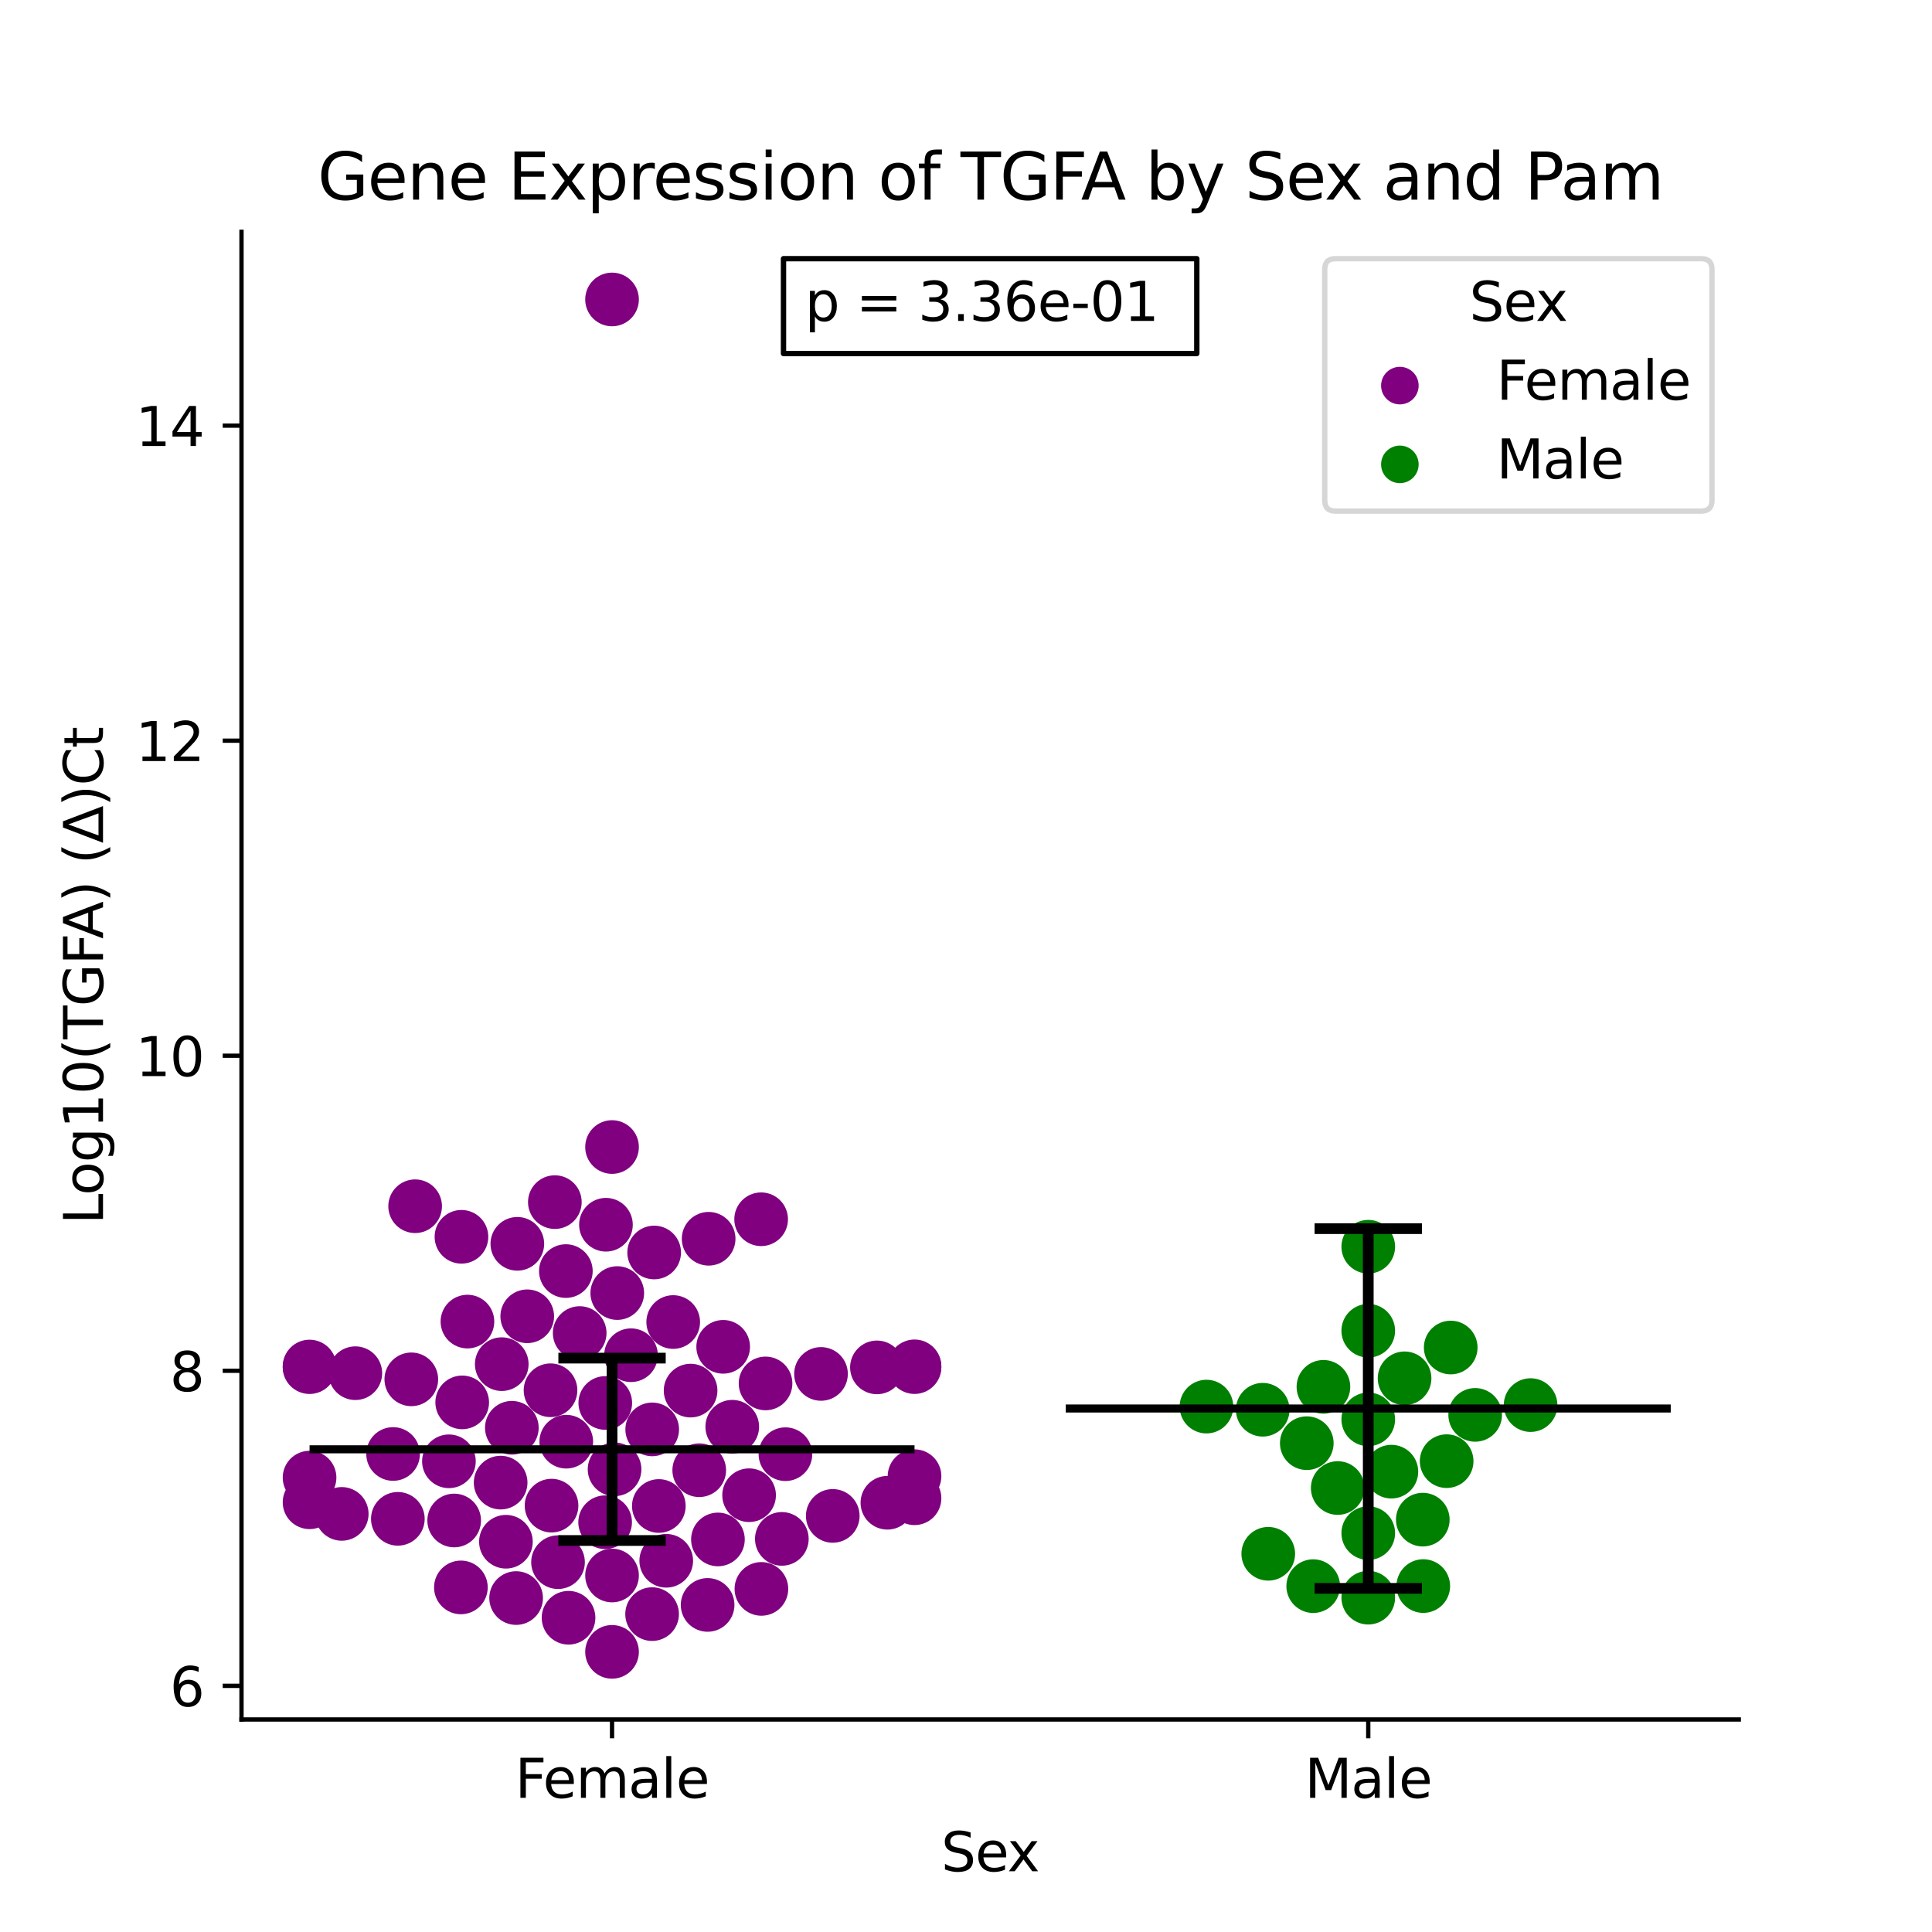 <?xml version="1.0" encoding="utf-8" standalone="no"?>
<!DOCTYPE svg PUBLIC "-//W3C//DTD SVG 1.1//EN"
  "http://www.w3.org/Graphics/SVG/1.1/DTD/svg11.dtd">
<svg xmlns:xlink="http://www.w3.org/1999/xlink" width="360pt" height="360pt" viewBox="0 0 360 360" xmlns="http://www.w3.org/2000/svg" version="1.1">
 <defs>
  <style type="text/css">*{stroke-linejoin: round; stroke-linecap: butt}</style>
 </defs>
 <g id="figure_1">
  <g id="patch_1">
   <path d="M 0 360 
L 360 360 
L 360 0 
L 0 0 
z
" style="fill: #ffffff"/>
  </g>
  <g id="axes_1">
   <g id="patch_2">
    <path d="M 45 320.4 
L 324 320.4 
L 324 43.2 
L 45 43.2 
z
" style="fill: #ffffff"/>
   </g>
   <g id="PathCollection_1">
    <defs>
     <path id="C0_0_f4a7ae167e" d="M 0 5 
C 1.326 5 2.598 4.473 3.536 3.536 
C 4.473 2.598 5 1.326 5 -0 
C 5 -1.326 4.473 -2.598 3.536 -3.536 
C 2.598 -4.473 1.326 -5 0 -5 
C -1.326 -5 -2.598 -4.473 -3.536 -3.536 
C -4.473 -2.598 -5 -1.326 -5 0 
C -5 1.326 -4.473 2.598 -3.536 3.536 
C -2.598 4.473 -1.326 5 0 5 
z
"/>
    </defs>
    <g clip-path="url(#pd978ec9ed7)">
     <use xlink:href="#C0_0_f4a7ae167e" x="115.019" y="240.943" style="fill: #800080"/>
    </g>
    <g clip-path="url(#pd978ec9ed7)">
     <use xlink:href="#C0_0_f4a7ae167e" x="132.046" y="230.827" style="fill: #800080"/>
    </g>
    <g clip-path="url(#pd978ec9ed7)">
     <use xlink:href="#C0_0_f4a7ae167e" x="112.784" y="261.421" style="fill: #800080"/>
    </g>
    <g clip-path="url(#pd978ec9ed7)">
     <use xlink:href="#C0_0_f4a7ae167e" x="102.582" y="259.055" style="fill: #800080"/>
    </g>
    <g clip-path="url(#pd978ec9ed7)">
     <use xlink:href="#C0_0_f4a7ae167e" x="121.895" y="233.385" style="fill: #800080"/>
    </g>
    <g clip-path="url(#pd978ec9ed7)">
     <use xlink:href="#C0_0_f4a7ae167e" x="170.409" y="279.178" style="fill: #800080"/>
    </g>
    <g clip-path="url(#pd978ec9ed7)">
     <use xlink:href="#C0_0_f4a7ae167e" x="134.755" y="250.961" style="fill: #800080"/>
    </g>
    <g clip-path="url(#pd978ec9ed7)">
     <use xlink:href="#C0_0_f4a7ae167e" x="108.017" y="248.395" style="fill: #800080"/>
    </g>
    <g clip-path="url(#pd978ec9ed7)">
     <use xlink:href="#C0_0_f4a7ae167e" x="133.777" y="286.853" style="fill: #800080"/>
    </g>
    <g clip-path="url(#pd978ec9ed7)">
     <use xlink:href="#C0_0_f4a7ae167e" x="112.909" y="228.212" style="fill: #800080"/>
    </g>
    <g clip-path="url(#pd978ec9ed7)">
     <use xlink:href="#C0_0_f4a7ae167e" x="114.045" y="213.732" style="fill: #800080"/>
    </g>
    <g clip-path="url(#pd978ec9ed7)">
     <use xlink:href="#C0_0_f4a7ae167e" x="74.134" y="283.012" style="fill: #800080"/>
    </g>
    <g clip-path="url(#pd978ec9ed7)">
     <use xlink:href="#C0_0_f4a7ae167e" x="170.409" y="254.6" style="fill: #800080"/>
    </g>
    <g clip-path="url(#pd978ec9ed7)">
     <use xlink:href="#C0_0_f4a7ae167e" x="163.404" y="254.793" style="fill: #800080"/>
    </g>
    <g clip-path="url(#pd978ec9ed7)">
     <use xlink:href="#C0_0_f4a7ae167e" x="94.271" y="287.28" style="fill: #800080"/>
    </g>
    <g clip-path="url(#pd978ec9ed7)">
     <use xlink:href="#C0_0_f4a7ae167e" x="84.629" y="283.321" style="fill: #800080"/>
    </g>
    <g clip-path="url(#pd978ec9ed7)">
     <use xlink:href="#C0_0_f4a7ae167e" x="83.65" y="272.293" style="fill: #800080"/>
    </g>
    <g clip-path="url(#pd978ec9ed7)">
     <use xlink:href="#C0_0_f4a7ae167e" x="76.641" y="257.02" style="fill: #800080"/>
    </g>
    <g clip-path="url(#pd978ec9ed7)">
     <use xlink:href="#C0_0_f4a7ae167e" x="145.685" y="286.75" style="fill: #800080"/>
    </g>
    <g clip-path="url(#pd978ec9ed7)">
     <use xlink:href="#C0_0_f4a7ae167e" x="103.388" y="223.997" style="fill: #800080"/>
    </g>
    <g clip-path="url(#pd978ec9ed7)">
     <use xlink:href="#C0_0_f4a7ae167e" x="86.124" y="261.313" style="fill: #800080"/>
    </g>
    <g clip-path="url(#pd978ec9ed7)">
     <use xlink:href="#C0_0_f4a7ae167e" x="93.495" y="254.19" style="fill: #800080"/>
    </g>
    <g clip-path="url(#pd978ec9ed7)">
     <use xlink:href="#C0_0_f4a7ae167e" x="57.682" y="254.633" style="fill: #800080"/>
    </g>
    <g clip-path="url(#pd978ec9ed7)">
     <use xlink:href="#C0_0_f4a7ae167e" x="93.287" y="276.263" style="fill: #800080"/>
    </g>
    <g clip-path="url(#pd978ec9ed7)">
     <use xlink:href="#C0_0_f4a7ae167e" x="96.396" y="231.768" style="fill: #800080"/>
    </g>
    <g clip-path="url(#pd978ec9ed7)">
     <use xlink:href="#C0_0_f4a7ae167e" x="155.173" y="282.467" style="fill: #800080"/>
    </g>
    <g clip-path="url(#pd978ec9ed7)">
     <use xlink:href="#C0_0_f4a7ae167e" x="87.1" y="246.259" style="fill: #800080"/>
    </g>
    <g clip-path="url(#pd978ec9ed7)">
     <use xlink:href="#C0_0_f4a7ae167e" x="66.21" y="255.875" style="fill: #800080"/>
    </g>
    <g clip-path="url(#pd978ec9ed7)">
     <use xlink:href="#C0_0_f4a7ae167e" x="114.045" y="55.8" style="fill: #800080"/>
    </g>
    <g clip-path="url(#pd978ec9ed7)">
     <use xlink:href="#C0_0_f4a7ae167e" x="105.44" y="236.848" style="fill: #800080"/>
    </g>
    <g clip-path="url(#pd978ec9ed7)">
     <use xlink:href="#C0_0_f4a7ae167e" x="73.248" y="270.929" style="fill: #800080"/>
    </g>
    <g clip-path="url(#pd978ec9ed7)">
     <use xlink:href="#C0_0_f4a7ae167e" x="114.516" y="273.789" style="fill: #800080"/>
    </g>
    <g clip-path="url(#pd978ec9ed7)">
     <use xlink:href="#C0_0_f4a7ae167e" x="85.986" y="230.459" style="fill: #800080"/>
    </g>
    <g clip-path="url(#pd978ec9ed7)">
     <use xlink:href="#C0_0_f4a7ae167e" x="117.58" y="252.525" style="fill: #800080"/>
    </g>
    <g clip-path="url(#pd978ec9ed7)">
     <use xlink:href="#C0_0_f4a7ae167e" x="125.442" y="246.341" style="fill: #800080"/>
    </g>
    <g clip-path="url(#pd978ec9ed7)">
     <use xlink:href="#C0_0_f4a7ae167e" x="141.827" y="227.191" style="fill: #800080"/>
    </g>
    <g clip-path="url(#pd978ec9ed7)">
     <use xlink:href="#C0_0_f4a7ae167e" x="128.682" y="259.119" style="fill: #800080"/>
    </g>
    <g clip-path="url(#pd978ec9ed7)">
     <use xlink:href="#C0_0_f4a7ae167e" x="98.243" y="245.272" style="fill: #800080"/>
    </g>
    <g clip-path="url(#pd978ec9ed7)">
     <use xlink:href="#C0_0_f4a7ae167e" x="96.172" y="297.775" style="fill: #800080"/>
    </g>
    <g clip-path="url(#pd978ec9ed7)">
     <use xlink:href="#C0_0_f4a7ae167e" x="139.584" y="278.611" style="fill: #800080"/>
    </g>
    <g clip-path="url(#pd978ec9ed7)">
     <use xlink:href="#C0_0_f4a7ae167e" x="170.409" y="254.741" style="fill: #800080"/>
    </g>
    <g clip-path="url(#pd978ec9ed7)">
     <use xlink:href="#C0_0_f4a7ae167e" x="114.045" y="293.572" style="fill: #800080"/>
    </g>
    <g clip-path="url(#pd978ec9ed7)">
     <use xlink:href="#C0_0_f4a7ae167e" x="165.353" y="280.016" style="fill: #800080"/>
    </g>
    <g clip-path="url(#pd978ec9ed7)">
     <use xlink:href="#C0_0_f4a7ae167e" x="142.648" y="257.783" style="fill: #800080"/>
    </g>
    <g clip-path="url(#pd978ec9ed7)">
     <use xlink:href="#C0_0_f4a7ae167e" x="77.355" y="224.764" style="fill: #800080"/>
    </g>
    <g clip-path="url(#pd978ec9ed7)">
     <use xlink:href="#C0_0_f4a7ae167e" x="95.375" y="266.044" style="fill: #800080"/>
    </g>
    <g clip-path="url(#pd978ec9ed7)">
     <use xlink:href="#C0_0_f4a7ae167e" x="103.98" y="291.088" style="fill: #800080"/>
    </g>
    <g clip-path="url(#pd978ec9ed7)">
     <use xlink:href="#C0_0_f4a7ae167e" x="121.529" y="266.346" style="fill: #800080"/>
    </g>
    <g clip-path="url(#pd978ec9ed7)">
     <use xlink:href="#C0_0_f4a7ae167e" x="124.143" y="290.83" style="fill: #800080"/>
    </g>
    <g clip-path="url(#pd978ec9ed7)">
     <use xlink:href="#C0_0_f4a7ae167e" x="131.854" y="299.054" style="fill: #800080"/>
    </g>
    <g clip-path="url(#pd978ec9ed7)">
     <use xlink:href="#C0_0_f4a7ae167e" x="105.94" y="301.443" style="fill: #800080"/>
    </g>
    <g clip-path="url(#pd978ec9ed7)">
     <use xlink:href="#C0_0_f4a7ae167e" x="146.355" y="270.967" style="fill: #800080"/>
    </g>
    <g clip-path="url(#pd978ec9ed7)">
     <use xlink:href="#C0_0_f4a7ae167e" x="170.409" y="275.065" style="fill: #800080"/>
    </g>
    <g clip-path="url(#pd978ec9ed7)">
     <use xlink:href="#C0_0_f4a7ae167e" x="102.772" y="280.553" style="fill: #800080"/>
    </g>
    <g clip-path="url(#pd978ec9ed7)">
     <use xlink:href="#C0_0_f4a7ae167e" x="112.757" y="283.647" style="fill: #800080"/>
    </g>
    <g clip-path="url(#pd978ec9ed7)">
     <use xlink:href="#C0_0_f4a7ae167e" x="105.516" y="268.638" style="fill: #800080"/>
    </g>
    <g clip-path="url(#pd978ec9ed7)">
     <use xlink:href="#C0_0_f4a7ae167e" x="85.881" y="295.789" style="fill: #800080"/>
    </g>
    <g clip-path="url(#pd978ec9ed7)">
     <use xlink:href="#C0_0_f4a7ae167e" x="152.982" y="256.012" style="fill: #800080"/>
    </g>
    <g clip-path="url(#pd978ec9ed7)">
     <use xlink:href="#C0_0_f4a7ae167e" x="114.045" y="307.8" style="fill: #800080"/>
    </g>
    <g clip-path="url(#pd978ec9ed7)">
     <use xlink:href="#C0_0_f4a7ae167e" x="57.682" y="254.747" style="fill: #800080"/>
    </g>
    <g clip-path="url(#pd978ec9ed7)">
     <use xlink:href="#C0_0_f4a7ae167e" x="130.292" y="273.955" style="fill: #800080"/>
    </g>
    <g clip-path="url(#pd978ec9ed7)">
     <use xlink:href="#C0_0_f4a7ae167e" x="121.51" y="300.767" style="fill: #800080"/>
    </g>
    <g clip-path="url(#pd978ec9ed7)">
     <use xlink:href="#C0_0_f4a7ae167e" x="57.682" y="275.331" style="fill: #800080"/>
    </g>
    <g clip-path="url(#pd978ec9ed7)">
     <use xlink:href="#C0_0_f4a7ae167e" x="122.764" y="280.619" style="fill: #800080"/>
    </g>
    <g clip-path="url(#pd978ec9ed7)">
     <use xlink:href="#C0_0_f4a7ae167e" x="136.445" y="265.852" style="fill: #800080"/>
    </g>
    <g clip-path="url(#pd978ec9ed7)">
     <use xlink:href="#C0_0_f4a7ae167e" x="63.678" y="282.092" style="fill: #800080"/>
    </g>
    <g clip-path="url(#pd978ec9ed7)">
     <use xlink:href="#C0_0_f4a7ae167e" x="141.876" y="296.068" style="fill: #800080"/>
    </g>
    <g clip-path="url(#pd978ec9ed7)">
     <use xlink:href="#C0_0_f4a7ae167e" x="57.682" y="279.928" style="fill: #800080"/>
    </g>
   </g>
   <g id="PathCollection_2">
    <defs>
     <path id="C1_0_dbd7a70678" d="M 0 5 
C 1.326 5 2.598 4.473 3.536 3.536 
C 4.473 2.598 5 1.326 5 -0 
C 5 -1.326 4.473 -2.598 3.536 -3.536 
C 2.598 -4.473 1.326 -5 0 -5 
C -1.326 -5 -2.598 -4.473 -3.536 -3.536 
C -4.473 -2.598 -5 -1.326 -5 0 
C -5 1.326 -4.473 2.598 -3.536 3.536 
C -2.598 4.473 -1.326 5 0 5 
z
"/>
    </defs>
    <g clip-path="url(#pd978ec9ed7)">
     <use xlink:href="#C1_0_dbd7a70678" x="254.955" y="232.31" style="fill: #008000"/>
    </g>
    <g clip-path="url(#pd978ec9ed7)">
     <use xlink:href="#C1_0_dbd7a70678" x="274.878" y="263.642" style="fill: #008000"/>
    </g>
    <g clip-path="url(#pd978ec9ed7)">
     <use xlink:href="#C1_0_dbd7a70678" x="254.955" y="247.963" style="fill: #008000"/>
    </g>
    <g clip-path="url(#pd978ec9ed7)">
     <use xlink:href="#C1_0_dbd7a70678" x="243.5" y="268.915" style="fill: #008000"/>
    </g>
    <g clip-path="url(#pd978ec9ed7)">
     <use xlink:href="#C1_0_dbd7a70678" x="270.32" y="251.091" style="fill: #008000"/>
    </g>
    <g clip-path="url(#pd978ec9ed7)">
     <use xlink:href="#C1_0_dbd7a70678" x="249.265" y="277.273" style="fill: #008000"/>
    </g>
    <g clip-path="url(#pd978ec9ed7)">
     <use xlink:href="#C1_0_dbd7a70678" x="254.955" y="285.677" style="fill: #008000"/>
    </g>
    <g clip-path="url(#pd978ec9ed7)">
     <use xlink:href="#C1_0_dbd7a70678" x="246.601" y="258.417" style="fill: #008000"/>
    </g>
    <g clip-path="url(#pd978ec9ed7)">
     <use xlink:href="#C1_0_dbd7a70678" x="261.721" y="256.829" style="fill: #008000"/>
    </g>
    <g clip-path="url(#pd978ec9ed7)">
     <use xlink:href="#C1_0_dbd7a70678" x="236.321" y="289.526" style="fill: #008000"/>
    </g>
    <g clip-path="url(#pd978ec9ed7)">
     <use xlink:href="#C1_0_dbd7a70678" x="224.806" y="262.098" style="fill: #008000"/>
    </g>
    <g clip-path="url(#pd978ec9ed7)">
     <use xlink:href="#C1_0_dbd7a70678" x="265.207" y="295.54" style="fill: #008000"/>
    </g>
    <g clip-path="url(#pd978ec9ed7)">
     <use xlink:href="#C1_0_dbd7a70678" x="235.288" y="262.684" style="fill: #008000"/>
    </g>
    <g clip-path="url(#pd978ec9ed7)">
     <use xlink:href="#C1_0_dbd7a70678" x="244.699" y="295.554" style="fill: #008000"/>
    </g>
    <g clip-path="url(#pd978ec9ed7)">
     <use xlink:href="#C1_0_dbd7a70678" x="265.117" y="283.162" style="fill: #008000"/>
    </g>
    <g clip-path="url(#pd978ec9ed7)">
     <use xlink:href="#C1_0_dbd7a70678" x="285.202" y="261.819" style="fill: #008000"/>
    </g>
    <g clip-path="url(#pd978ec9ed7)">
     <use xlink:href="#C1_0_dbd7a70678" x="254.955" y="264.476" style="fill: #008000"/>
    </g>
    <g clip-path="url(#pd978ec9ed7)">
     <use xlink:href="#C1_0_dbd7a70678" x="269.562" y="272.266" style="fill: #008000"/>
    </g>
    <g clip-path="url(#pd978ec9ed7)">
     <use xlink:href="#C1_0_dbd7a70678" x="254.955" y="297.701" style="fill: #008000"/>
    </g>
    <g clip-path="url(#pd978ec9ed7)">
     <use xlink:href="#C1_0_dbd7a70678" x="259.265" y="274.222" style="fill: #008000"/>
    </g>
   </g>
   <g id="PathCollection_3"/>
   <g id="PathCollection_4"/>
   <g id="matplotlib.axis_1">
    <g id="xtick_1">
     <g id="line2d_1">
      <defs>
       <path id="m94a26b5878" d="M 0 0 
L 0 3.5 
" style="stroke: #000000; stroke-width: 0.8"/>
      </defs>
      <g>
       <use xlink:href="#m94a26b5878" x="114.045" y="320.4" style="stroke: #000000; stroke-width: 0.8"/>
      </g>
     </g>
     <g id="text_1">
      <!-- Female -->
      <g transform="translate(95.968 334.998) scale(0.1 -0.1)">
       <defs>
        <path id="DejaVuSans-46" d="M 628 4666 
L 3309 4666 
L 3309 4134 
L 1259 4134 
L 1259 2759 
L 3109 2759 
L 3109 2228 
L 1259 2228 
L 1259 0 
L 628 0 
L 628 4666 
z
" transform="scale(0.016)"/>
        <path id="DejaVuSans-65" d="M 3597 1894 
L 3597 1613 
L 953 1613 
Q 991 1019 1311 708 
Q 1631 397 2203 397 
Q 2534 397 2845 478 
Q 3156 559 3463 722 
L 3463 178 
Q 3153 47 2828 -22 
Q 2503 -91 2169 -91 
Q 1331 -91 842 396 
Q 353 884 353 1716 
Q 353 2575 817 3079 
Q 1281 3584 2069 3584 
Q 2775 3584 3186 3129 
Q 3597 2675 3597 1894 
z
M 3022 2063 
Q 3016 2534 2758 2815 
Q 2500 3097 2075 3097 
Q 1594 3097 1305 2825 
Q 1016 2553 972 2059 
L 3022 2063 
z
" transform="scale(0.016)"/>
        <path id="DejaVuSans-6d" d="M 3328 2828 
Q 3544 3216 3844 3400 
Q 4144 3584 4550 3584 
Q 5097 3584 5394 3201 
Q 5691 2819 5691 2113 
L 5691 0 
L 5113 0 
L 5113 2094 
Q 5113 2597 4934 2840 
Q 4756 3084 4391 3084 
Q 3944 3084 3684 2787 
Q 3425 2491 3425 1978 
L 3425 0 
L 2847 0 
L 2847 2094 
Q 2847 2600 2669 2842 
Q 2491 3084 2119 3084 
Q 1678 3084 1418 2786 
Q 1159 2488 1159 1978 
L 1159 0 
L 581 0 
L 581 3500 
L 1159 3500 
L 1159 2956 
Q 1356 3278 1631 3431 
Q 1906 3584 2284 3584 
Q 2666 3584 2933 3390 
Q 3200 3197 3328 2828 
z
" transform="scale(0.016)"/>
        <path id="DejaVuSans-61" d="M 2194 1759 
Q 1497 1759 1228 1600 
Q 959 1441 959 1056 
Q 959 750 1161 570 
Q 1363 391 1709 391 
Q 2188 391 2477 730 
Q 2766 1069 2766 1631 
L 2766 1759 
L 2194 1759 
z
M 3341 1997 
L 3341 0 
L 2766 0 
L 2766 531 
Q 2569 213 2275 61 
Q 1981 -91 1556 -91 
Q 1019 -91 701 211 
Q 384 513 384 1019 
Q 384 1609 779 1909 
Q 1175 2209 1959 2209 
L 2766 2209 
L 2766 2266 
Q 2766 2663 2505 2880 
Q 2244 3097 1772 3097 
Q 1472 3097 1187 3025 
Q 903 2953 641 2809 
L 641 3341 
Q 956 3463 1253 3523 
Q 1550 3584 1831 3584 
Q 2591 3584 2966 3190 
Q 3341 2797 3341 1997 
z
" transform="scale(0.016)"/>
        <path id="DejaVuSans-6c" d="M 603 4863 
L 1178 4863 
L 1178 0 
L 603 0 
L 603 4863 
z
" transform="scale(0.016)"/>
       </defs>
       <use xlink:href="#DejaVuSans-46"/>
       <use xlink:href="#DejaVuSans-65" x="52.02"/>
       <use xlink:href="#DejaVuSans-6d" x="113.543"/>
       <use xlink:href="#DejaVuSans-61" x="210.955"/>
       <use xlink:href="#DejaVuSans-6c" x="272.234"/>
       <use xlink:href="#DejaVuSans-65" x="300.018"/>
      </g>
     </g>
    </g>
    <g id="xtick_2">
     <g id="line2d_2">
      <g>
       <use xlink:href="#m94a26b5878" x="254.955" y="320.4" style="stroke: #000000; stroke-width: 0.8"/>
      </g>
     </g>
     <g id="text_2">
      <!-- Male -->
      <g transform="translate(243.111 334.998) scale(0.1 -0.1)">
       <defs>
        <path id="DejaVuSans-4d" d="M 628 4666 
L 1569 4666 
L 2759 1491 
L 3956 4666 
L 4897 4666 
L 4897 0 
L 4281 0 
L 4281 4097 
L 3078 897 
L 2444 897 
L 1241 4097 
L 1241 0 
L 628 0 
L 628 4666 
z
" transform="scale(0.016)"/>
       </defs>
       <use xlink:href="#DejaVuSans-4d"/>
       <use xlink:href="#DejaVuSans-61" x="86.279"/>
       <use xlink:href="#DejaVuSans-6c" x="147.559"/>
       <use xlink:href="#DejaVuSans-65" x="175.342"/>
      </g>
     </g>
    </g>
    <g id="text_3">
     <!-- Sex -->
     <g transform="translate(175.377 348.677) scale(0.1 -0.1)">
      <defs>
       <path id="DejaVuSans-53" d="M 3425 4513 
L 3425 3897 
Q 3066 4069 2747 4153 
Q 2428 4238 2131 4238 
Q 1616 4238 1336 4038 
Q 1056 3838 1056 3469 
Q 1056 3159 1242 3001 
Q 1428 2844 1947 2747 
L 2328 2669 
Q 3034 2534 3370 2195 
Q 3706 1856 3706 1288 
Q 3706 609 3251 259 
Q 2797 -91 1919 -91 
Q 1588 -91 1214 -16 
Q 841 59 441 206 
L 441 856 
Q 825 641 1194 531 
Q 1563 422 1919 422 
Q 2459 422 2753 634 
Q 3047 847 3047 1241 
Q 3047 1584 2836 1778 
Q 2625 1972 2144 2069 
L 1759 2144 
Q 1053 2284 737 2584 
Q 422 2884 422 3419 
Q 422 4038 858 4394 
Q 1294 4750 2059 4750 
Q 2388 4750 2728 4690 
Q 3069 4631 3425 4513 
z
" transform="scale(0.016)"/>
       <path id="DejaVuSans-78" d="M 3513 3500 
L 2247 1797 
L 3578 0 
L 2900 0 
L 1881 1375 
L 863 0 
L 184 0 
L 1544 1831 
L 300 3500 
L 978 3500 
L 1906 2253 
L 2834 3500 
L 3513 3500 
z
" transform="scale(0.016)"/>
      </defs>
      <use xlink:href="#DejaVuSans-53"/>
      <use xlink:href="#DejaVuSans-65" x="63.477"/>
      <use xlink:href="#DejaVuSans-78" x="123.25"/>
     </g>
    </g>
   </g>
   <g id="matplotlib.axis_2">
    <g id="ytick_1">
     <g id="line2d_3">
      <defs>
       <path id="m31acb00d6b" d="M 0 0 
L -3.5 0 
" style="stroke: #000000; stroke-width: 0.8"/>
      </defs>
      <g>
       <use xlink:href="#m31acb00d6b" x="45" y="314.13" style="stroke: #000000; stroke-width: 0.8"/>
      </g>
     </g>
     <g id="text_4">
      <!-- 6 -->
      <g transform="translate(31.637 317.929) scale(0.1 -0.1)">
       <defs>
        <path id="DejaVuSans-36" d="M 2113 2584 
Q 1688 2584 1439 2293 
Q 1191 2003 1191 1497 
Q 1191 994 1439 701 
Q 1688 409 2113 409 
Q 2538 409 2786 701 
Q 3034 994 3034 1497 
Q 3034 2003 2786 2293 
Q 2538 2584 2113 2584 
z
M 3366 4563 
L 3366 3988 
Q 3128 4100 2886 4159 
Q 2644 4219 2406 4219 
Q 1781 4219 1451 3797 
Q 1122 3375 1075 2522 
Q 1259 2794 1537 2939 
Q 1816 3084 2150 3084 
Q 2853 3084 3261 2657 
Q 3669 2231 3669 1497 
Q 3669 778 3244 343 
Q 2819 -91 2113 -91 
Q 1303 -91 875 529 
Q 447 1150 447 2328 
Q 447 3434 972 4092 
Q 1497 4750 2381 4750 
Q 2619 4750 2861 4703 
Q 3103 4656 3366 4563 
z
" transform="scale(0.016)"/>
       </defs>
       <use xlink:href="#DejaVuSans-36"/>
      </g>
     </g>
    </g>
    <g id="ytick_2">
     <g id="line2d_4">
      <g>
       <use xlink:href="#m31acb00d6b" x="45" y="255.425" style="stroke: #000000; stroke-width: 0.8"/>
      </g>
     </g>
     <g id="text_5">
      <!-- 8 -->
      <g transform="translate(31.637 259.224) scale(0.1 -0.1)">
       <defs>
        <path id="DejaVuSans-38" d="M 2034 2216 
Q 1584 2216 1326 1975 
Q 1069 1734 1069 1313 
Q 1069 891 1326 650 
Q 1584 409 2034 409 
Q 2484 409 2743 651 
Q 3003 894 3003 1313 
Q 3003 1734 2745 1975 
Q 2488 2216 2034 2216 
z
M 1403 2484 
Q 997 2584 770 2862 
Q 544 3141 544 3541 
Q 544 4100 942 4425 
Q 1341 4750 2034 4750 
Q 2731 4750 3128 4425 
Q 3525 4100 3525 3541 
Q 3525 3141 3298 2862 
Q 3072 2584 2669 2484 
Q 3125 2378 3379 2068 
Q 3634 1759 3634 1313 
Q 3634 634 3220 271 
Q 2806 -91 2034 -91 
Q 1263 -91 848 271 
Q 434 634 434 1313 
Q 434 1759 690 2068 
Q 947 2378 1403 2484 
z
M 1172 3481 
Q 1172 3119 1398 2916 
Q 1625 2713 2034 2713 
Q 2441 2713 2670 2916 
Q 2900 3119 2900 3481 
Q 2900 3844 2670 4047 
Q 2441 4250 2034 4250 
Q 1625 4250 1398 4047 
Q 1172 3844 1172 3481 
z
" transform="scale(0.016)"/>
       </defs>
       <use xlink:href="#DejaVuSans-38"/>
      </g>
     </g>
    </g>
    <g id="ytick_3">
     <g id="line2d_5">
      <g>
       <use xlink:href="#m31acb00d6b" x="45" y="196.72" style="stroke: #000000; stroke-width: 0.8"/>
      </g>
     </g>
     <g id="text_6">
      <!-- 10 -->
      <g transform="translate(25.275 200.519) scale(0.1 -0.1)">
       <defs>
        <path id="DejaVuSans-31" d="M 794 531 
L 1825 531 
L 1825 4091 
L 703 3866 
L 703 4441 
L 1819 4666 
L 2450 4666 
L 2450 531 
L 3481 531 
L 3481 0 
L 794 0 
L 794 531 
z
" transform="scale(0.016)"/>
        <path id="DejaVuSans-30" d="M 2034 4250 
Q 1547 4250 1301 3770 
Q 1056 3291 1056 2328 
Q 1056 1369 1301 889 
Q 1547 409 2034 409 
Q 2525 409 2770 889 
Q 3016 1369 3016 2328 
Q 3016 3291 2770 3770 
Q 2525 4250 2034 4250 
z
M 2034 4750 
Q 2819 4750 3233 4129 
Q 3647 3509 3647 2328 
Q 3647 1150 3233 529 
Q 2819 -91 2034 -91 
Q 1250 -91 836 529 
Q 422 1150 422 2328 
Q 422 3509 836 4129 
Q 1250 4750 2034 4750 
z
" transform="scale(0.016)"/>
       </defs>
       <use xlink:href="#DejaVuSans-31"/>
       <use xlink:href="#DejaVuSans-30" x="63.623"/>
      </g>
     </g>
    </g>
    <g id="ytick_4">
     <g id="line2d_6">
      <g>
       <use xlink:href="#m31acb00d6b" x="45" y="138.015" style="stroke: #000000; stroke-width: 0.8"/>
      </g>
     </g>
     <g id="text_7">
      <!-- 12 -->
      <g transform="translate(25.275 141.815) scale(0.1 -0.1)">
       <defs>
        <path id="DejaVuSans-32" d="M 1228 531 
L 3431 531 
L 3431 0 
L 469 0 
L 469 531 
Q 828 903 1448 1529 
Q 2069 2156 2228 2338 
Q 2531 2678 2651 2914 
Q 2772 3150 2772 3378 
Q 2772 3750 2511 3984 
Q 2250 4219 1831 4219 
Q 1534 4219 1204 4116 
Q 875 4013 500 3803 
L 500 4441 
Q 881 4594 1212 4672 
Q 1544 4750 1819 4750 
Q 2544 4750 2975 4387 
Q 3406 4025 3406 3419 
Q 3406 3131 3298 2873 
Q 3191 2616 2906 2266 
Q 2828 2175 2409 1742 
Q 1991 1309 1228 531 
z
" transform="scale(0.016)"/>
       </defs>
       <use xlink:href="#DejaVuSans-31"/>
       <use xlink:href="#DejaVuSans-32" x="63.623"/>
      </g>
     </g>
    </g>
    <g id="ytick_5">
     <g id="line2d_7">
      <g>
       <use xlink:href="#m31acb00d6b" x="45" y="79.311" style="stroke: #000000; stroke-width: 0.8"/>
      </g>
     </g>
     <g id="text_8">
      <!-- 14 -->
      <g transform="translate(25.275 83.11) scale(0.1 -0.1)">
       <defs>
        <path id="DejaVuSans-34" d="M 2419 4116 
L 825 1625 
L 2419 1625 
L 2419 4116 
z
M 2253 4666 
L 3047 4666 
L 3047 1625 
L 3713 1625 
L 3713 1100 
L 3047 1100 
L 3047 0 
L 2419 0 
L 2419 1100 
L 313 1100 
L 313 1709 
L 2253 4666 
z
" transform="scale(0.016)"/>
       </defs>
       <use xlink:href="#DejaVuSans-31"/>
       <use xlink:href="#DejaVuSans-34" x="63.623"/>
      </g>
     </g>
    </g>
    <g id="text_9">
     <!-- Log10(TGFA) (Δ)Ct -->
     <g transform="translate(19.195 228.127) rotate(-90) scale(0.1 -0.1)">
      <defs>
       <path id="DejaVuSans-4c" d="M 628 4666 
L 1259 4666 
L 1259 531 
L 3531 531 
L 3531 0 
L 628 0 
L 628 4666 
z
" transform="scale(0.016)"/>
       <path id="DejaVuSans-6f" d="M 1959 3097 
Q 1497 3097 1228 2736 
Q 959 2375 959 1747 
Q 959 1119 1226 758 
Q 1494 397 1959 397 
Q 2419 397 2687 759 
Q 2956 1122 2956 1747 
Q 2956 2369 2687 2733 
Q 2419 3097 1959 3097 
z
M 1959 3584 
Q 2709 3584 3137 3096 
Q 3566 2609 3566 1747 
Q 3566 888 3137 398 
Q 2709 -91 1959 -91 
Q 1206 -91 779 398 
Q 353 888 353 1747 
Q 353 2609 779 3096 
Q 1206 3584 1959 3584 
z
" transform="scale(0.016)"/>
       <path id="DejaVuSans-67" d="M 2906 1791 
Q 2906 2416 2648 2759 
Q 2391 3103 1925 3103 
Q 1463 3103 1205 2759 
Q 947 2416 947 1791 
Q 947 1169 1205 825 
Q 1463 481 1925 481 
Q 2391 481 2648 825 
Q 2906 1169 2906 1791 
z
M 3481 434 
Q 3481 -459 3084 -895 
Q 2688 -1331 1869 -1331 
Q 1566 -1331 1297 -1286 
Q 1028 -1241 775 -1147 
L 775 -588 
Q 1028 -725 1275 -790 
Q 1522 -856 1778 -856 
Q 2344 -856 2625 -561 
Q 2906 -266 2906 331 
L 2906 616 
Q 2728 306 2450 153 
Q 2172 0 1784 0 
Q 1141 0 747 490 
Q 353 981 353 1791 
Q 353 2603 747 3093 
Q 1141 3584 1784 3584 
Q 2172 3584 2450 3431 
Q 2728 3278 2906 2969 
L 2906 3500 
L 3481 3500 
L 3481 434 
z
" transform="scale(0.016)"/>
       <path id="DejaVuSans-28" d="M 1984 4856 
Q 1566 4138 1362 3434 
Q 1159 2731 1159 2009 
Q 1159 1288 1364 580 
Q 1569 -128 1984 -844 
L 1484 -844 
Q 1016 -109 783 600 
Q 550 1309 550 2009 
Q 550 2706 781 3412 
Q 1013 4119 1484 4856 
L 1984 4856 
z
" transform="scale(0.016)"/>
       <path id="DejaVuSans-54" d="M -19 4666 
L 3928 4666 
L 3928 4134 
L 2272 4134 
L 2272 0 
L 1638 0 
L 1638 4134 
L -19 4134 
L -19 4666 
z
" transform="scale(0.016)"/>
       <path id="DejaVuSans-47" d="M 3809 666 
L 3809 1919 
L 2778 1919 
L 2778 2438 
L 4434 2438 
L 4434 434 
Q 4069 175 3628 42 
Q 3188 -91 2688 -91 
Q 1594 -91 976 548 
Q 359 1188 359 2328 
Q 359 3472 976 4111 
Q 1594 4750 2688 4750 
Q 3144 4750 3555 4637 
Q 3966 4525 4313 4306 
L 4313 3634 
Q 3963 3931 3569 4081 
Q 3175 4231 2741 4231 
Q 1884 4231 1454 3753 
Q 1025 3275 1025 2328 
Q 1025 1384 1454 906 
Q 1884 428 2741 428 
Q 3075 428 3337 486 
Q 3600 544 3809 666 
z
" transform="scale(0.016)"/>
       <path id="DejaVuSans-41" d="M 2188 4044 
L 1331 1722 
L 3047 1722 
L 2188 4044 
z
M 1831 4666 
L 2547 4666 
L 4325 0 
L 3669 0 
L 3244 1197 
L 1141 1197 
L 716 0 
L 50 0 
L 1831 4666 
z
" transform="scale(0.016)"/>
       <path id="DejaVuSans-29" d="M 513 4856 
L 1013 4856 
Q 1481 4119 1714 3412 
Q 1947 2706 1947 2009 
Q 1947 1309 1714 600 
Q 1481 -109 1013 -844 
L 513 -844 
Q 928 -128 1133 580 
Q 1338 1288 1338 2009 
Q 1338 2731 1133 3434 
Q 928 4138 513 4856 
z
" transform="scale(0.016)"/>
       <path id="DejaVuSans-20" transform="scale(0.016)"/>
       <path id="DejaVuSans-394" d="M 2188 4044 
L 906 525 
L 3472 525 
L 2188 4044 
z
M 50 0 
L 1831 4666 
L 2547 4666 
L 4325 0 
L 50 0 
z
" transform="scale(0.016)"/>
       <path id="DejaVuSans-43" d="M 4122 4306 
L 4122 3641 
Q 3803 3938 3442 4084 
Q 3081 4231 2675 4231 
Q 1875 4231 1450 3742 
Q 1025 3253 1025 2328 
Q 1025 1406 1450 917 
Q 1875 428 2675 428 
Q 3081 428 3442 575 
Q 3803 722 4122 1019 
L 4122 359 
Q 3791 134 3420 21 
Q 3050 -91 2638 -91 
Q 1578 -91 968 557 
Q 359 1206 359 2328 
Q 359 3453 968 4101 
Q 1578 4750 2638 4750 
Q 3056 4750 3426 4639 
Q 3797 4528 4122 4306 
z
" transform="scale(0.016)"/>
       <path id="DejaVuSans-74" d="M 1172 4494 
L 1172 3500 
L 2356 3500 
L 2356 3053 
L 1172 3053 
L 1172 1153 
Q 1172 725 1289 603 
Q 1406 481 1766 481 
L 2356 481 
L 2356 0 
L 1766 0 
Q 1100 0 847 248 
Q 594 497 594 1153 
L 594 3053 
L 172 3053 
L 172 3500 
L 594 3500 
L 594 4494 
L 1172 4494 
z
" transform="scale(0.016)"/>
      </defs>
      <use xlink:href="#DejaVuSans-4c"/>
      <use xlink:href="#DejaVuSans-6f" x="53.963"/>
      <use xlink:href="#DejaVuSans-67" x="115.145"/>
      <use xlink:href="#DejaVuSans-31" x="178.621"/>
      <use xlink:href="#DejaVuSans-30" x="242.244"/>
      <use xlink:href="#DejaVuSans-28" x="305.867"/>
      <use xlink:href="#DejaVuSans-54" x="344.881"/>
      <use xlink:href="#DejaVuSans-47" x="405.965"/>
      <use xlink:href="#DejaVuSans-46" x="483.455"/>
      <use xlink:href="#DejaVuSans-41" x="531.85"/>
      <use xlink:href="#DejaVuSans-29" x="600.258"/>
      <use xlink:href="#DejaVuSans-20" x="639.271"/>
      <use xlink:href="#DejaVuSans-28" x="671.059"/>
      <use xlink:href="#DejaVuSans-394" x="710.072"/>
      <use xlink:href="#DejaVuSans-29" x="778.48"/>
      <use xlink:href="#DejaVuSans-43" x="817.494"/>
      <use xlink:href="#DejaVuSans-74" x="887.318"/>
     </g>
    </g>
   </g>
   <g id="LineCollection_1">
    <path d="M 114.045 287.051 
L 114.045 253.066 
" clip-path="url(#pd978ec9ed7)" style="fill: none; stroke: #000000; stroke-width: 2"/>
   </g>
   <g id="line2d_8">
    <defs>
     <path id="maa6ecbf1e2" d="M 10 0 
L -10 -0 
" style="stroke: #000000; stroke-width: 2"/>
    </defs>
    <g clip-path="url(#pd978ec9ed7)">
     <use xlink:href="#maa6ecbf1e2" x="114.045" y="287.051" style="stroke: #000000; stroke-width: 2"/>
    </g>
   </g>
   <g id="line2d_9">
    <g clip-path="url(#pd978ec9ed7)">
     <use xlink:href="#maa6ecbf1e2" x="114.045" y="253.066" style="stroke: #000000; stroke-width: 2"/>
    </g>
   </g>
   <g id="LineCollection_2">
    <path d="M 254.955 295.967 
L 254.955 228.943 
" clip-path="url(#pd978ec9ed7)" style="fill: none; stroke: #000000; stroke-width: 2"/>
   </g>
   <g id="line2d_10">
    <g clip-path="url(#pd978ec9ed7)">
     <use xlink:href="#maa6ecbf1e2" x="254.955" y="295.967" style="stroke: #000000; stroke-width: 2"/>
    </g>
   </g>
   <g id="line2d_11">
    <g clip-path="url(#pd978ec9ed7)">
     <use xlink:href="#maa6ecbf1e2" x="254.955" y="228.943" style="stroke: #000000; stroke-width: 2"/>
    </g>
   </g>
   <g id="LineCollection_3">
    <path d="M 57.682 270.058 
L 170.409 270.058 
" clip-path="url(#pd978ec9ed7)" style="fill: none; stroke: #000000; stroke-width: 1.5"/>
   </g>
   <g id="LineCollection_4">
    <path d="M 198.591 262.455 
L 311.318 262.455 
" clip-path="url(#pd978ec9ed7)" style="fill: none; stroke: #000000; stroke-width: 1.5"/>
   </g>
   <g id="patch_3">
    <path d="M 45 320.4 
L 45 43.2 
" style="fill: none; stroke: #000000; stroke-width: 0.8; stroke-linejoin: miter; stroke-linecap: square"/>
   </g>
   <g id="patch_4">
    <path d="M 45 320.4 
L 324 320.4 
" style="fill: none; stroke: #000000; stroke-width: 0.8; stroke-linejoin: miter; stroke-linecap: square"/>
   </g>
   <g id="text_10">
    <!-- Gene Expression of TGFA by Sex and Pam -->
    <g transform="translate(59.18 37.2) scale(0.12 -0.12)">
     <defs>
      <path id="DejaVuSans-6e" d="M 3513 2113 
L 3513 0 
L 2938 0 
L 2938 2094 
Q 2938 2591 2744 2837 
Q 2550 3084 2163 3084 
Q 1697 3084 1428 2787 
Q 1159 2491 1159 1978 
L 1159 0 
L 581 0 
L 581 3500 
L 1159 3500 
L 1159 2956 
Q 1366 3272 1645 3428 
Q 1925 3584 2291 3584 
Q 2894 3584 3203 3211 
Q 3513 2838 3513 2113 
z
" transform="scale(0.016)"/>
      <path id="DejaVuSans-45" d="M 628 4666 
L 3578 4666 
L 3578 4134 
L 1259 4134 
L 1259 2753 
L 3481 2753 
L 3481 2222 
L 1259 2222 
L 1259 531 
L 3634 531 
L 3634 0 
L 628 0 
L 628 4666 
z
" transform="scale(0.016)"/>
      <path id="DejaVuSans-70" d="M 1159 525 
L 1159 -1331 
L 581 -1331 
L 581 3500 
L 1159 3500 
L 1159 2969 
Q 1341 3281 1617 3432 
Q 1894 3584 2278 3584 
Q 2916 3584 3314 3078 
Q 3713 2572 3713 1747 
Q 3713 922 3314 415 
Q 2916 -91 2278 -91 
Q 1894 -91 1617 61 
Q 1341 213 1159 525 
z
M 3116 1747 
Q 3116 2381 2855 2742 
Q 2594 3103 2138 3103 
Q 1681 3103 1420 2742 
Q 1159 2381 1159 1747 
Q 1159 1113 1420 752 
Q 1681 391 2138 391 
Q 2594 391 2855 752 
Q 3116 1113 3116 1747 
z
" transform="scale(0.016)"/>
      <path id="DejaVuSans-72" d="M 2631 2963 
Q 2534 3019 2420 3045 
Q 2306 3072 2169 3072 
Q 1681 3072 1420 2755 
Q 1159 2438 1159 1844 
L 1159 0 
L 581 0 
L 581 3500 
L 1159 3500 
L 1159 2956 
Q 1341 3275 1631 3429 
Q 1922 3584 2338 3584 
Q 2397 3584 2469 3576 
Q 2541 3569 2628 3553 
L 2631 2963 
z
" transform="scale(0.016)"/>
      <path id="DejaVuSans-73" d="M 2834 3397 
L 2834 2853 
Q 2591 2978 2328 3040 
Q 2066 3103 1784 3103 
Q 1356 3103 1142 2972 
Q 928 2841 928 2578 
Q 928 2378 1081 2264 
Q 1234 2150 1697 2047 
L 1894 2003 
Q 2506 1872 2764 1633 
Q 3022 1394 3022 966 
Q 3022 478 2636 193 
Q 2250 -91 1575 -91 
Q 1294 -91 989 -36 
Q 684 19 347 128 
L 347 722 
Q 666 556 975 473 
Q 1284 391 1588 391 
Q 1994 391 2212 530 
Q 2431 669 2431 922 
Q 2431 1156 2273 1281 
Q 2116 1406 1581 1522 
L 1381 1569 
Q 847 1681 609 1914 
Q 372 2147 372 2553 
Q 372 3047 722 3315 
Q 1072 3584 1716 3584 
Q 2034 3584 2315 3537 
Q 2597 3491 2834 3397 
z
" transform="scale(0.016)"/>
      <path id="DejaVuSans-69" d="M 603 3500 
L 1178 3500 
L 1178 0 
L 603 0 
L 603 3500 
z
M 603 4863 
L 1178 4863 
L 1178 4134 
L 603 4134 
L 603 4863 
z
" transform="scale(0.016)"/>
      <path id="DejaVuSans-66" d="M 2375 4863 
L 2375 4384 
L 1825 4384 
Q 1516 4384 1395 4259 
Q 1275 4134 1275 3809 
L 1275 3500 
L 2222 3500 
L 2222 3053 
L 1275 3053 
L 1275 0 
L 697 0 
L 697 3053 
L 147 3053 
L 147 3500 
L 697 3500 
L 697 3744 
Q 697 4328 969 4595 
Q 1241 4863 1831 4863 
L 2375 4863 
z
" transform="scale(0.016)"/>
      <path id="DejaVuSans-62" d="M 3116 1747 
Q 3116 2381 2855 2742 
Q 2594 3103 2138 3103 
Q 1681 3103 1420 2742 
Q 1159 2381 1159 1747 
Q 1159 1113 1420 752 
Q 1681 391 2138 391 
Q 2594 391 2855 752 
Q 3116 1113 3116 1747 
z
M 1159 2969 
Q 1341 3281 1617 3432 
Q 1894 3584 2278 3584 
Q 2916 3584 3314 3078 
Q 3713 2572 3713 1747 
Q 3713 922 3314 415 
Q 2916 -91 2278 -91 
Q 1894 -91 1617 61 
Q 1341 213 1159 525 
L 1159 0 
L 581 0 
L 581 4863 
L 1159 4863 
L 1159 2969 
z
" transform="scale(0.016)"/>
      <path id="DejaVuSans-79" d="M 2059 -325 
Q 1816 -950 1584 -1140 
Q 1353 -1331 966 -1331 
L 506 -1331 
L 506 -850 
L 844 -850 
Q 1081 -850 1212 -737 
Q 1344 -625 1503 -206 
L 1606 56 
L 191 3500 
L 800 3500 
L 1894 763 
L 2988 3500 
L 3597 3500 
L 2059 -325 
z
" transform="scale(0.016)"/>
      <path id="DejaVuSans-64" d="M 2906 2969 
L 2906 4863 
L 3481 4863 
L 3481 0 
L 2906 0 
L 2906 525 
Q 2725 213 2448 61 
Q 2172 -91 1784 -91 
Q 1150 -91 751 415 
Q 353 922 353 1747 
Q 353 2572 751 3078 
Q 1150 3584 1784 3584 
Q 2172 3584 2448 3432 
Q 2725 3281 2906 2969 
z
M 947 1747 
Q 947 1113 1208 752 
Q 1469 391 1925 391 
Q 2381 391 2643 752 
Q 2906 1113 2906 1747 
Q 2906 2381 2643 2742 
Q 2381 3103 1925 3103 
Q 1469 3103 1208 2742 
Q 947 2381 947 1747 
z
" transform="scale(0.016)"/>
      <path id="DejaVuSans-50" d="M 1259 4147 
L 1259 2394 
L 2053 2394 
Q 2494 2394 2734 2622 
Q 2975 2850 2975 3272 
Q 2975 3691 2734 3919 
Q 2494 4147 2053 4147 
L 1259 4147 
z
M 628 4666 
L 2053 4666 
Q 2838 4666 3239 4311 
Q 3641 3956 3641 3272 
Q 3641 2581 3239 2228 
Q 2838 1875 2053 1875 
L 1259 1875 
L 1259 0 
L 628 0 
L 628 4666 
z
" transform="scale(0.016)"/>
     </defs>
     <use xlink:href="#DejaVuSans-47"/>
     <use xlink:href="#DejaVuSans-65" x="77.49"/>
     <use xlink:href="#DejaVuSans-6e" x="139.014"/>
     <use xlink:href="#DejaVuSans-65" x="202.393"/>
     <use xlink:href="#DejaVuSans-20" x="263.916"/>
     <use xlink:href="#DejaVuSans-45" x="295.703"/>
     <use xlink:href="#DejaVuSans-78" x="358.887"/>
     <use xlink:href="#DejaVuSans-70" x="418.066"/>
     <use xlink:href="#DejaVuSans-72" x="481.543"/>
     <use xlink:href="#DejaVuSans-65" x="520.406"/>
     <use xlink:href="#DejaVuSans-73" x="581.93"/>
     <use xlink:href="#DejaVuSans-73" x="634.029"/>
     <use xlink:href="#DejaVuSans-69" x="686.129"/>
     <use xlink:href="#DejaVuSans-6f" x="713.912"/>
     <use xlink:href="#DejaVuSans-6e" x="775.094"/>
     <use xlink:href="#DejaVuSans-20" x="838.473"/>
     <use xlink:href="#DejaVuSans-6f" x="870.26"/>
     <use xlink:href="#DejaVuSans-66" x="931.441"/>
     <use xlink:href="#DejaVuSans-20" x="966.646"/>
     <use xlink:href="#DejaVuSans-54" x="998.434"/>
     <use xlink:href="#DejaVuSans-47" x="1059.518"/>
     <use xlink:href="#DejaVuSans-46" x="1137.008"/>
     <use xlink:href="#DejaVuSans-41" x="1185.402"/>
     <use xlink:href="#DejaVuSans-20" x="1253.811"/>
     <use xlink:href="#DejaVuSans-62" x="1285.598"/>
     <use xlink:href="#DejaVuSans-79" x="1349.074"/>
     <use xlink:href="#DejaVuSans-20" x="1408.254"/>
     <use xlink:href="#DejaVuSans-53" x="1440.041"/>
     <use xlink:href="#DejaVuSans-65" x="1503.518"/>
     <use xlink:href="#DejaVuSans-78" x="1563.291"/>
     <use xlink:href="#DejaVuSans-20" x="1622.471"/>
     <use xlink:href="#DejaVuSans-61" x="1654.258"/>
     <use xlink:href="#DejaVuSans-6e" x="1715.537"/>
     <use xlink:href="#DejaVuSans-64" x="1778.916"/>
     <use xlink:href="#DejaVuSans-20" x="1842.393"/>
     <use xlink:href="#DejaVuSans-50" x="1874.18"/>
     <use xlink:href="#DejaVuSans-61" x="1929.982"/>
     <use xlink:href="#DejaVuSans-6d" x="1991.262"/>
    </g>
   </g>
   <g id="patch_5">
    <path d="M 145.993 65.878 
L 223.007 65.878 
L 223.007 48.2 
L 145.993 48.2 
z
" style="fill: #ffffff; stroke: #000000; stroke-linejoin: miter"/>
   </g>
   <g id="text_11">
    <!-- p = 3.36e-01  -->
    <g transform="translate(149.993 59.798) scale(0.1 -0.1)">
     <defs>
      <path id="DejaVuSans-3d" d="M 678 2906 
L 4684 2906 
L 4684 2381 
L 678 2381 
L 678 2906 
z
M 678 1631 
L 4684 1631 
L 4684 1100 
L 678 1100 
L 678 1631 
z
" transform="scale(0.016)"/>
      <path id="DejaVuSans-33" d="M 2597 2516 
Q 3050 2419 3304 2112 
Q 3559 1806 3559 1356 
Q 3559 666 3084 287 
Q 2609 -91 1734 -91 
Q 1441 -91 1130 -33 
Q 819 25 488 141 
L 488 750 
Q 750 597 1062 519 
Q 1375 441 1716 441 
Q 2309 441 2620 675 
Q 2931 909 2931 1356 
Q 2931 1769 2642 2001 
Q 2353 2234 1838 2234 
L 1294 2234 
L 1294 2753 
L 1863 2753 
Q 2328 2753 2575 2939 
Q 2822 3125 2822 3475 
Q 2822 3834 2567 4026 
Q 2313 4219 1838 4219 
Q 1578 4219 1281 4162 
Q 984 4106 628 3988 
L 628 4550 
Q 988 4650 1302 4700 
Q 1616 4750 1894 4750 
Q 2613 4750 3031 4423 
Q 3450 4097 3450 3541 
Q 3450 3153 3228 2886 
Q 3006 2619 2597 2516 
z
" transform="scale(0.016)"/>
      <path id="DejaVuSans-2e" d="M 684 794 
L 1344 794 
L 1344 0 
L 684 0 
L 684 794 
z
" transform="scale(0.016)"/>
      <path id="DejaVuSans-2d" d="M 313 2009 
L 1997 2009 
L 1997 1497 
L 313 1497 
L 313 2009 
z
" transform="scale(0.016)"/>
     </defs>
     <use xlink:href="#DejaVuSans-70"/>
     <use xlink:href="#DejaVuSans-20" x="63.477"/>
     <use xlink:href="#DejaVuSans-3d" x="95.264"/>
     <use xlink:href="#DejaVuSans-20" x="179.053"/>
     <use xlink:href="#DejaVuSans-33" x="210.84"/>
     <use xlink:href="#DejaVuSans-2e" x="274.463"/>
     <use xlink:href="#DejaVuSans-33" x="306.25"/>
     <use xlink:href="#DejaVuSans-36" x="369.873"/>
     <use xlink:href="#DejaVuSans-65" x="433.496"/>
     <use xlink:href="#DejaVuSans-2d" x="495.02"/>
     <use xlink:href="#DejaVuSans-30" x="531.104"/>
     <use xlink:href="#DejaVuSans-31" x="594.727"/>
     <use xlink:href="#DejaVuSans-20" x="658.35"/>
    </g>
   </g>
   <g id="legend_1">
    <g id="patch_6">
     <path d="M 248.845 95.234 
L 317 95.234 
Q 319 95.234 319 93.234 
L 319 50.2 
Q 319 48.2 317 48.2 
L 248.845 48.2 
Q 246.845 48.2 246.845 50.2 
L 246.845 93.234 
Q 246.845 95.234 248.845 95.234 
z
" style="fill: #ffffff; opacity: 0.8; stroke: #cccccc; stroke-linejoin: miter"/>
    </g>
    <g id="text_12">
     <!-- Sex -->
     <g transform="translate(273.8 59.798) scale(0.1 -0.1)">
      <use xlink:href="#DejaVuSans-53"/>
      <use xlink:href="#DejaVuSans-65" x="63.477"/>
      <use xlink:href="#DejaVuSans-78" x="123.25"/>
     </g>
    </g>
    <g id="PathCollection_5">
     <defs>
      <path id="m8a8b1387b3" d="M 0 3 
C 0.796 3 1.559 2.684 2.121 2.121 
C 2.684 1.559 3 0.796 3 0 
C 3 -0.796 2.684 -1.559 2.121 -2.121 
C 1.559 -2.684 0.796 -3 0 -3 
C -0.796 -3 -1.559 -2.684 -2.121 -2.121 
C -2.684 -1.559 -3 -0.796 -3 0 
C -3 0.796 -2.684 1.559 -2.121 2.121 
C -1.559 2.684 -0.796 3 0 3 
z
" style="stroke: #800080"/>
     </defs>
     <g>
      <use xlink:href="#m8a8b1387b3" x="260.845" y="71.852" style="fill: #800080; stroke: #800080"/>
     </g>
    </g>
    <g id="text_13">
     <!-- Female -->
     <g transform="translate(278.845 74.477) scale(0.1 -0.1)">
      <use xlink:href="#DejaVuSans-46"/>
      <use xlink:href="#DejaVuSans-65" x="52.02"/>
      <use xlink:href="#DejaVuSans-6d" x="113.543"/>
      <use xlink:href="#DejaVuSans-61" x="210.955"/>
      <use xlink:href="#DejaVuSans-6c" x="272.234"/>
      <use xlink:href="#DejaVuSans-65" x="300.018"/>
     </g>
    </g>
    <g id="PathCollection_6">
     <defs>
      <path id="md33319ae2a" d="M 0 3 
C 0.796 3 1.559 2.684 2.121 2.121 
C 2.684 1.559 3 0.796 3 0 
C 3 -0.796 2.684 -1.559 2.121 -2.121 
C 1.559 -2.684 0.796 -3 0 -3 
C -0.796 -3 -1.559 -2.684 -2.121 -2.121 
C -2.684 -1.559 -3 -0.796 -3 0 
C -3 0.796 -2.684 1.559 -2.121 2.121 
C -1.559 2.684 -0.796 3 0 3 
z
" style="stroke: #008000"/>
     </defs>
     <g>
      <use xlink:href="#md33319ae2a" x="260.845" y="86.53" style="fill: #008000; stroke: #008000"/>
     </g>
    </g>
    <g id="text_14">
     <!-- Male -->
     <g transform="translate(278.845 89.155) scale(0.1 -0.1)">
      <use xlink:href="#DejaVuSans-4d"/>
      <use xlink:href="#DejaVuSans-61" x="86.279"/>
      <use xlink:href="#DejaVuSans-6c" x="147.559"/>
      <use xlink:href="#DejaVuSans-65" x="175.342"/>
     </g>
    </g>
   </g>
  </g>
 </g>
 <defs>
  <clipPath id="pd978ec9ed7">
   <rect x="45" y="43.2" width="279" height="277.2"/>
  </clipPath>
 </defs>
</svg>
